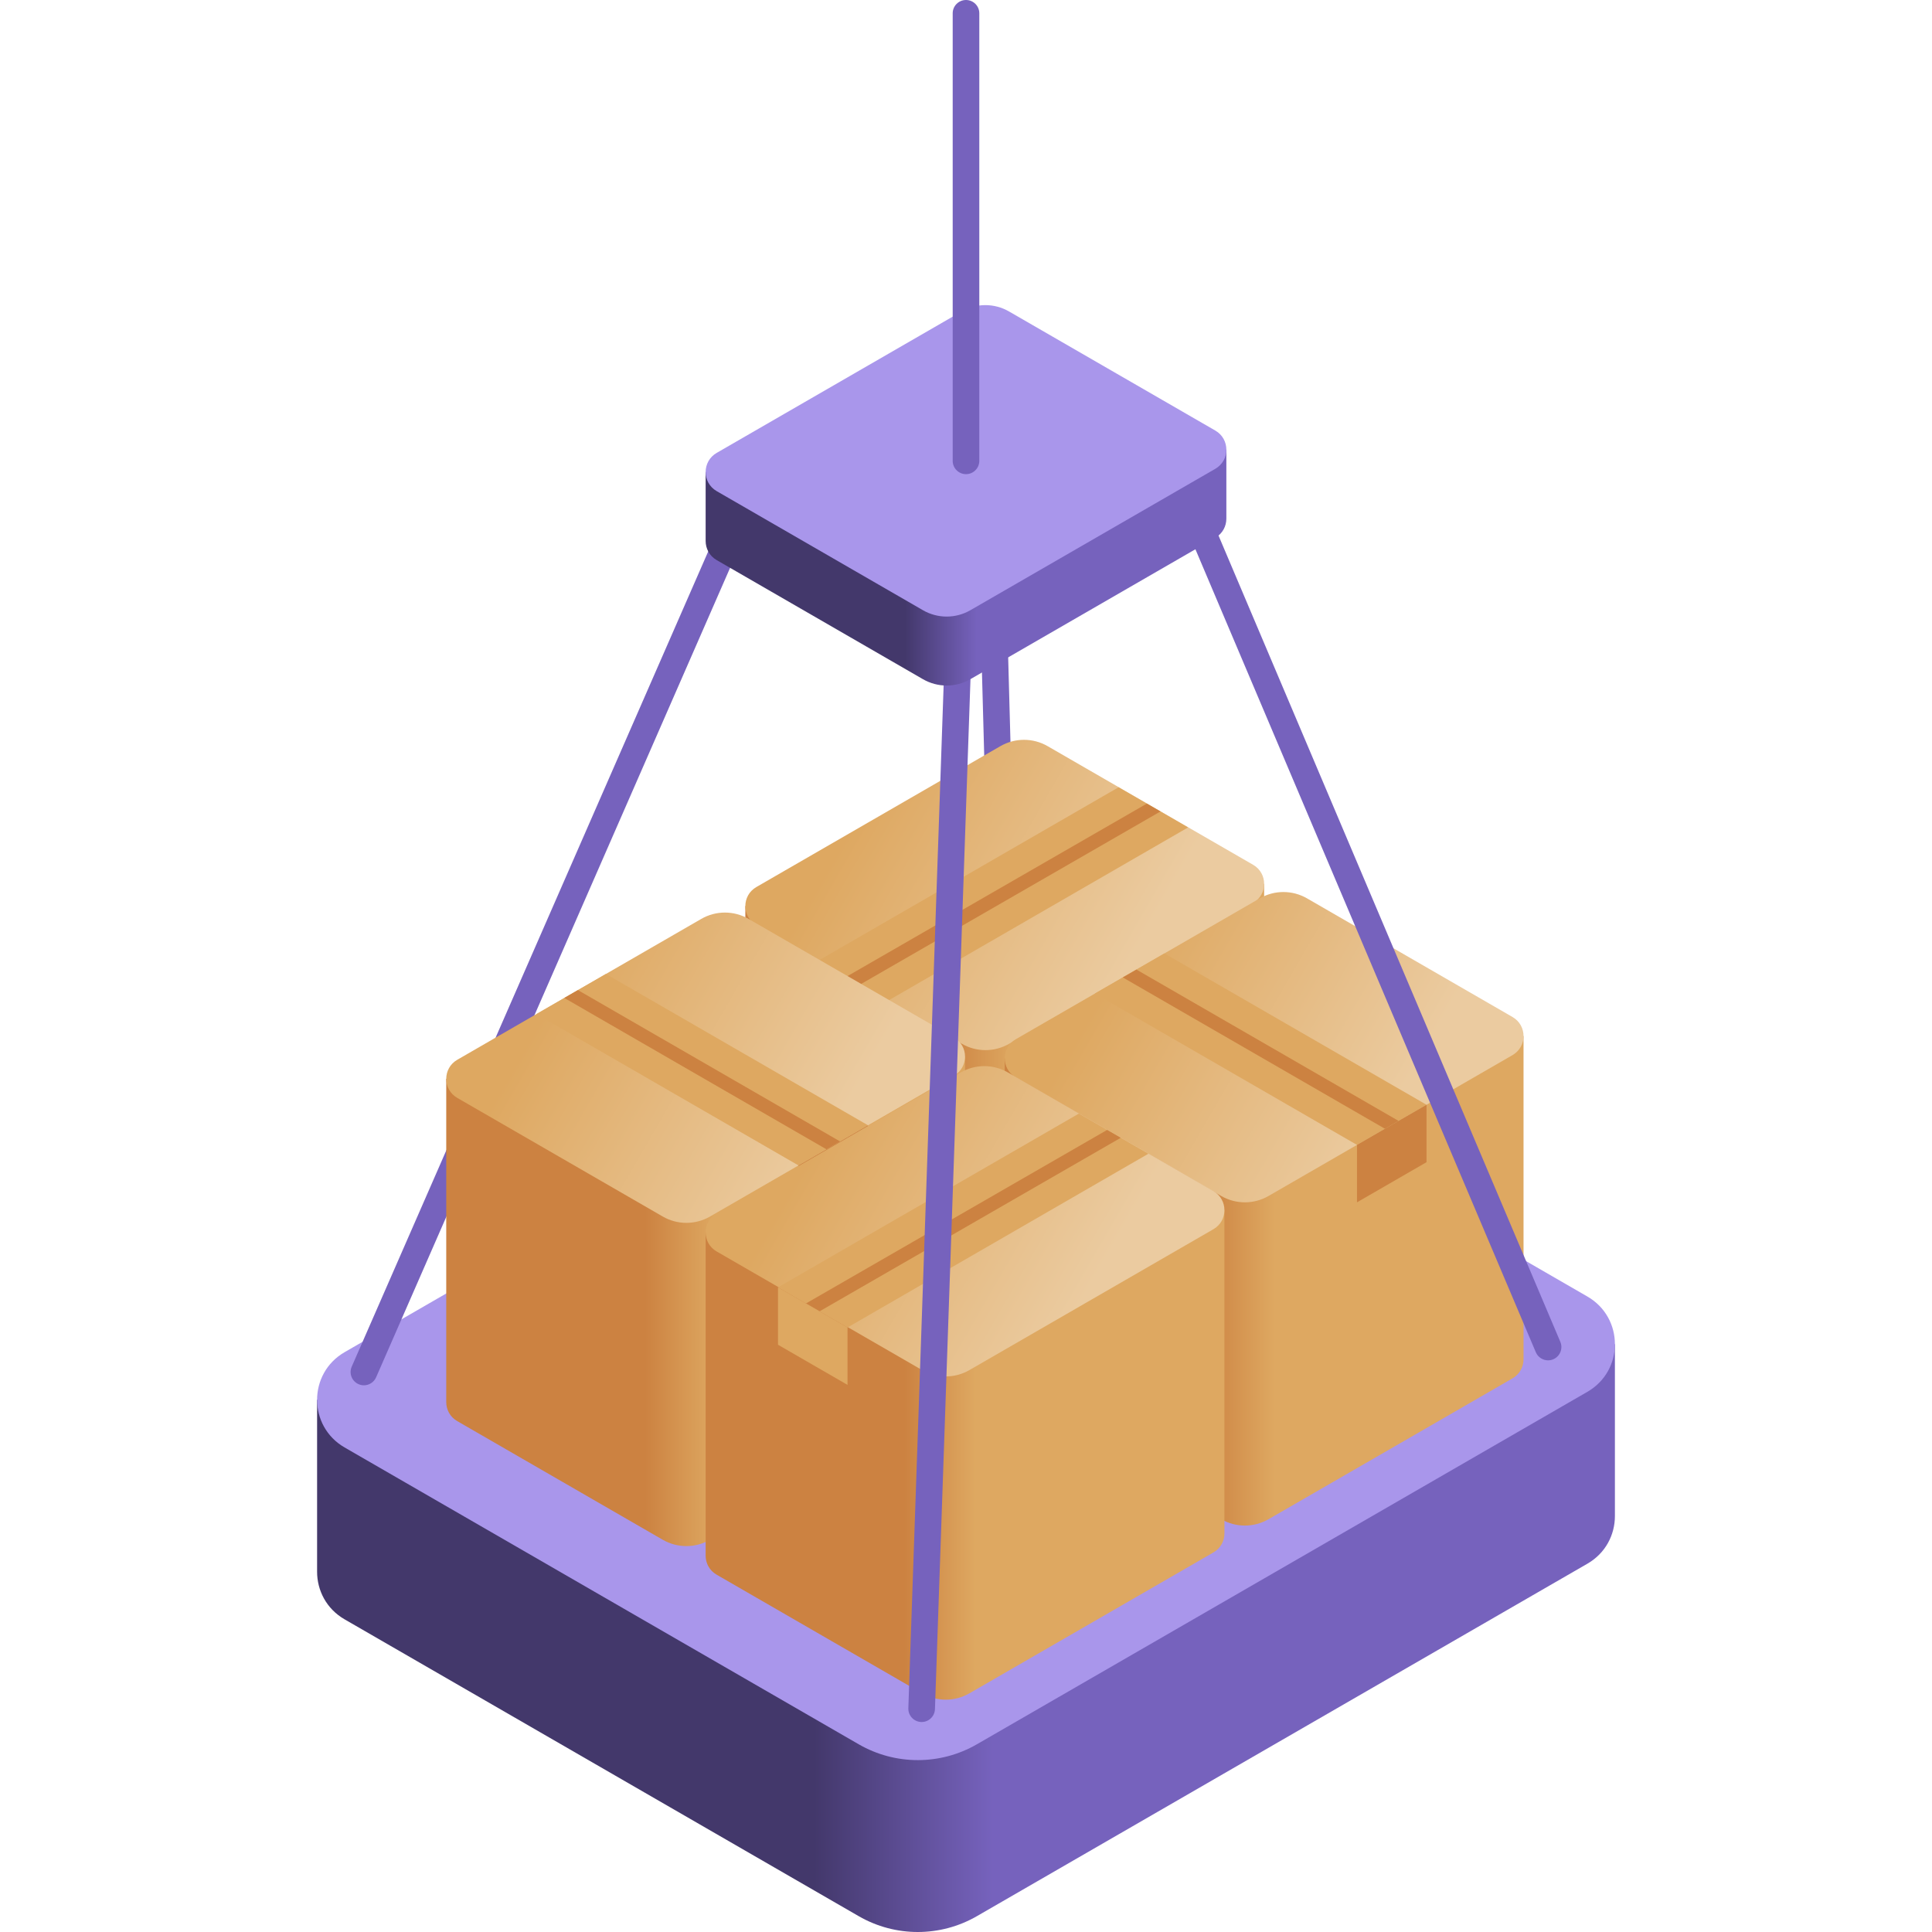 <svg id="Capa_1" enable-background="new 0 0 512 512" height="512" viewBox="0 0 512 512" width="512" xmlns="http://www.w3.org/2000/svg" xmlns:xlink="http://www.w3.org/1999/xlink"><linearGradient id="lg1"><stop offset="0" stop-color="#43386b"/><stop offset="1" stop-color="#7662bd"/></linearGradient><linearGradient id="SVGID_1_" gradientUnits="userSpaceOnUse" x1="215.738" x2="262.983" xlink:href="#lg1" y1="434.109" y2="434.109"/><linearGradient id="lg2"><stop offset="0" stop-color="#cc8241"/><stop offset="1" stop-color="#dea861"/></linearGradient><linearGradient id="SVGID_2_" gradientUnits="userSpaceOnUse" x1="250.172" x2="269.058" xlink:href="#lg2" y1="299.091" y2="299.091"/><linearGradient id="lg3"><stop offset="0" stop-color="#dea861"/><stop offset="1" stop-color="#ebcba0"/></linearGradient><linearGradient id="SVGID_3_" gradientUnits="userSpaceOnUse" x1="227.991" x2="298.719" xlink:href="#lg3" y1="215.078" y2="255.913"/><linearGradient id="SVGID_4_" gradientUnits="userSpaceOnUse" x1="170.908" x2="189.794" xlink:href="#lg2" y1="344.869" y2="344.869"/><linearGradient id="SVGID_5_" gradientUnits="userSpaceOnUse" x1="148.727" x2="219.455" xlink:href="#lg3" y1="260.856" y2="301.691"/><linearGradient id="SVGID_6_" gradientUnits="userSpaceOnUse" x1="318.915" x2="337.801" xlink:href="#lg2" y1="339.428" y2="339.428"/><linearGradient id="SVGID_7_" gradientUnits="userSpaceOnUse" x1="296.734" x2="367.462" xlink:href="#lg3" y1="255.415" y2="296.249"/><linearGradient id="SVGID_8_" gradientUnits="userSpaceOnUse" x1="239.651" x2="258.537" xlink:href="#lg2" y1="385.567" y2="385.567"/><linearGradient id="SVGID_9_" gradientUnits="userSpaceOnUse" x1="217.47" x2="288.197" xlink:href="#lg3" y1="301.554" y2="342.389"/><linearGradient id="SVGID_10_" gradientUnits="userSpaceOnUse" x1="239.846" x2="258.802" xlink:href="#lg1" y1="150.424" y2="150.424"/><g><g><path d="m266.265 274.162c-1.902 0-3.471-1.516-3.523-3.431l-4.978-183.362c-.053-1.947 1.483-3.568 3.428-3.62 1.922-.093 3.568 1.482 3.621 3.429l4.978 183.362c.053 1.947-1.482 3.568-3.428 3.62-.032.002-.065.002-.098.002z" fill="#7662bd"/></g><g><g><g><path d="m427.967 401.768v-45.55l-343.934 14.748v45.55c-.001 4.91 2.429 9.82 7.289 12.626l136.246 78.662c9.69 5.595 21.628 5.595 31.318 0l161.791-93.41c4.861-2.806 7.29-7.716 7.29-12.626z" fill="url(#SVGID_1_)"/><path d="m91.322 358.342 161.792-93.41c9.69-5.595 21.628-5.595 31.318 0l136.246 78.662c9.719 5.611 9.719 19.638 0 25.249l-161.791 93.41c-9.69 5.594-21.628 5.594-31.318 0l-136.247-78.662c-9.718-5.611-9.718-19.638 0-25.249z" fill="#a996eb"/></g></g></g><g><path d="m96.438 367.119c-.472 0-.951-.096-1.412-.296-1.784-.781-2.598-2.859-1.817-4.644l96.676-221.074c.78-1.785 2.855-2.596 4.644-1.818 1.784.781 2.598 2.859 1.816 4.644l-96.675 221.074c-.579 1.324-1.874 2.114-3.232 2.114z" fill="#7662bd"/></g><g><g><path d="m335.01 319.889v-85.659l-137.486 5.896v85.659c0 1.963.971 3.926 2.914 5.047l54.464 31.445c3.874 2.236 8.646 2.236 12.519 0l64.675-37.34c1.943-1.123 2.914-3.086 2.914-5.048z" fill="url(#SVGID_2_)"/><path d="m200.438 235.078 64.675-37.34c3.873-2.236 8.646-2.236 12.519 0l54.464 31.445c3.885 2.243 3.885 7.85 0 10.093l-64.675 37.34c-3.874 2.236-8.646 2.236-12.519 0l-54.464-31.445c-3.885-2.242-3.885-7.85 0-10.093z" fill="url(#SVGID_3_)"/><path d="m314.859 219.275-79.734 46.042-18.426-10.639 79.734-46.041z" fill="#dea861"/><path d="m303.927 212.964-79.815 45.989 3.609 2.083 79.815-45.989z" fill="#cc8241"/><path d="m235.125 265.317v15.217l-18.426-10.638v-15.218z" fill="#dea861"/></g></g><g><g><path d="m255.746 365.666v-85.659l-137.486 5.896v85.659c0 1.963.971 3.926 2.914 5.047l54.464 31.445c3.874 2.236 8.646 2.236 12.519 0l64.675-37.34c1.943-1.122 2.914-3.085 2.914-5.048z" fill="url(#SVGID_4_)"/><path d="m121.174 280.856 64.675-37.34c3.873-2.236 8.646-2.236 12.519 0l54.464 31.445c3.885 2.243 3.885 7.85 0 10.093l-64.675 37.34c-3.874 2.236-8.646 2.236-12.519 0l-54.464-31.445c-3.885-2.243-3.885-7.85 0-10.093z" fill="url(#SVGID_5_)"/><path d="m142.144 268.749 69.465 40.105 18.426-10.638-69.464-40.106z" fill="#dea861"/><g fill="#cc8241"><path d="m153.157 262.385 69.465 40.105-3.61 2.084-69.464-40.105z"/><path d="m211.609 308.854v15.217l18.426-10.638v-15.217z"/></g></g></g><g><g><path d="m403.753 360.225v-85.659l-137.486 5.896v85.659c0 1.963.971 3.926 2.914 5.047l54.464 31.445c3.874 2.236 8.646 2.236 12.519 0l64.675-37.34c1.942-1.122 2.914-3.085 2.914-5.048z" fill="url(#SVGID_6_)"/><path d="m269.18 275.415 64.675-37.34c3.873-2.236 8.646-2.236 12.519 0l54.464 31.445c3.885 2.243 3.885 7.85 0 10.093l-64.675 37.34c-3.874 2.236-8.646 2.236-12.519 0l-54.464-31.445c-3.884-2.243-3.884-7.85 0-10.093z" fill="url(#SVGID_7_)"/><path d="m290.151 263.307 69.464 40.105 18.427-10.638-69.465-40.105z" fill="#dea861"/><g fill="#cc8241"><path d="m301.164 256.943 69.465 40.105-3.61 2.084-69.464-40.105z"/><path d="m359.615 303.412v15.218l18.427-10.639v-15.217z"/></g></g></g><g><g><path d="m324.488 406.364v-85.66l-137.486 5.896v85.66c0 1.963.971 3.926 2.914 5.047l54.464 31.445c3.874 2.236 8.646 2.236 12.519 0l64.675-37.34c1.943-1.122 2.915-3.085 2.914-5.048z" fill="url(#SVGID_8_)"/><path d="m189.916 321.554 64.675-37.34c3.873-2.236 8.646-2.236 12.519 0l54.464 31.445c3.885 2.243 3.885 7.85 0 10.093l-64.675 37.34c-3.874 2.236-8.646 2.236-12.519 0l-54.464-31.445c-3.884-2.243-3.884-7.85 0-10.093z" fill="url(#SVGID_9_)"/><path d="m304.338 305.751-79.734 46.042-18.426-10.639 79.734-46.042z" fill="#dea861"/><path d="m293.406 299.439-79.815 45.99 3.609 2.083 79.815-45.989z" fill="#cc8241"/><path d="m224.604 351.793v15.217l-18.426-10.639v-15.217z" fill="#dea861"/></g></g><g><path d="m244.247 456.349c-.041 0-.083-.001-.124-.002-1.946-.067-3.469-1.699-3.402-3.646l11.755-340.769c.067-1.947 1.696-3.444 3.647-3.403 1.946.067 3.469 1.699 3.402 3.646l-11.755 340.769c-.066 1.905-1.631 3.405-3.523 3.405z" fill="#7662bd"/></g><g><path d="m410.257 360.504c-1.374 0-2.679-.807-3.249-2.151l-94.155-222.1c-.759-1.793.077-3.863 1.872-4.623 1.792-.762 3.864.078 4.623 1.87l94.155 222.1c.759 1.793-.077 3.863-1.872 4.623-.447.191-.916.281-1.374.281z" fill="#7662bd"/></g><g><g><g><path d="m324.997 137.447v-18.276l-137.994 5.918v18.276c0 1.97.975 3.94 2.924 5.066l54.665 31.561c3.888 2.245 8.678 2.245 12.566 0l64.915-37.479c1.95-1.126 2.924-3.096 2.924-5.066z" fill="url(#SVGID_10_)"/><path d="m189.927 120.024 64.915-37.479c3.888-2.245 8.678-2.245 12.566 0l54.665 31.561c3.899 2.251 3.899 7.879 0 10.131l-64.915 37.478c-3.888 2.245-8.678 2.245-12.566 0l-54.665-31.561c-3.899-2.251-3.899-7.879 0-10.13z" fill="#a996eb"/></g></g></g><g><path d="m256 125.656c-1.947 0-3.526-1.579-3.526-3.526v-118.604c0-1.947 1.579-3.526 3.526-3.526s3.526 1.579 3.526 3.526v118.604c0 1.947-1.579 3.526-3.526 3.526z" fill="#7662bd"/></g></g></svg>